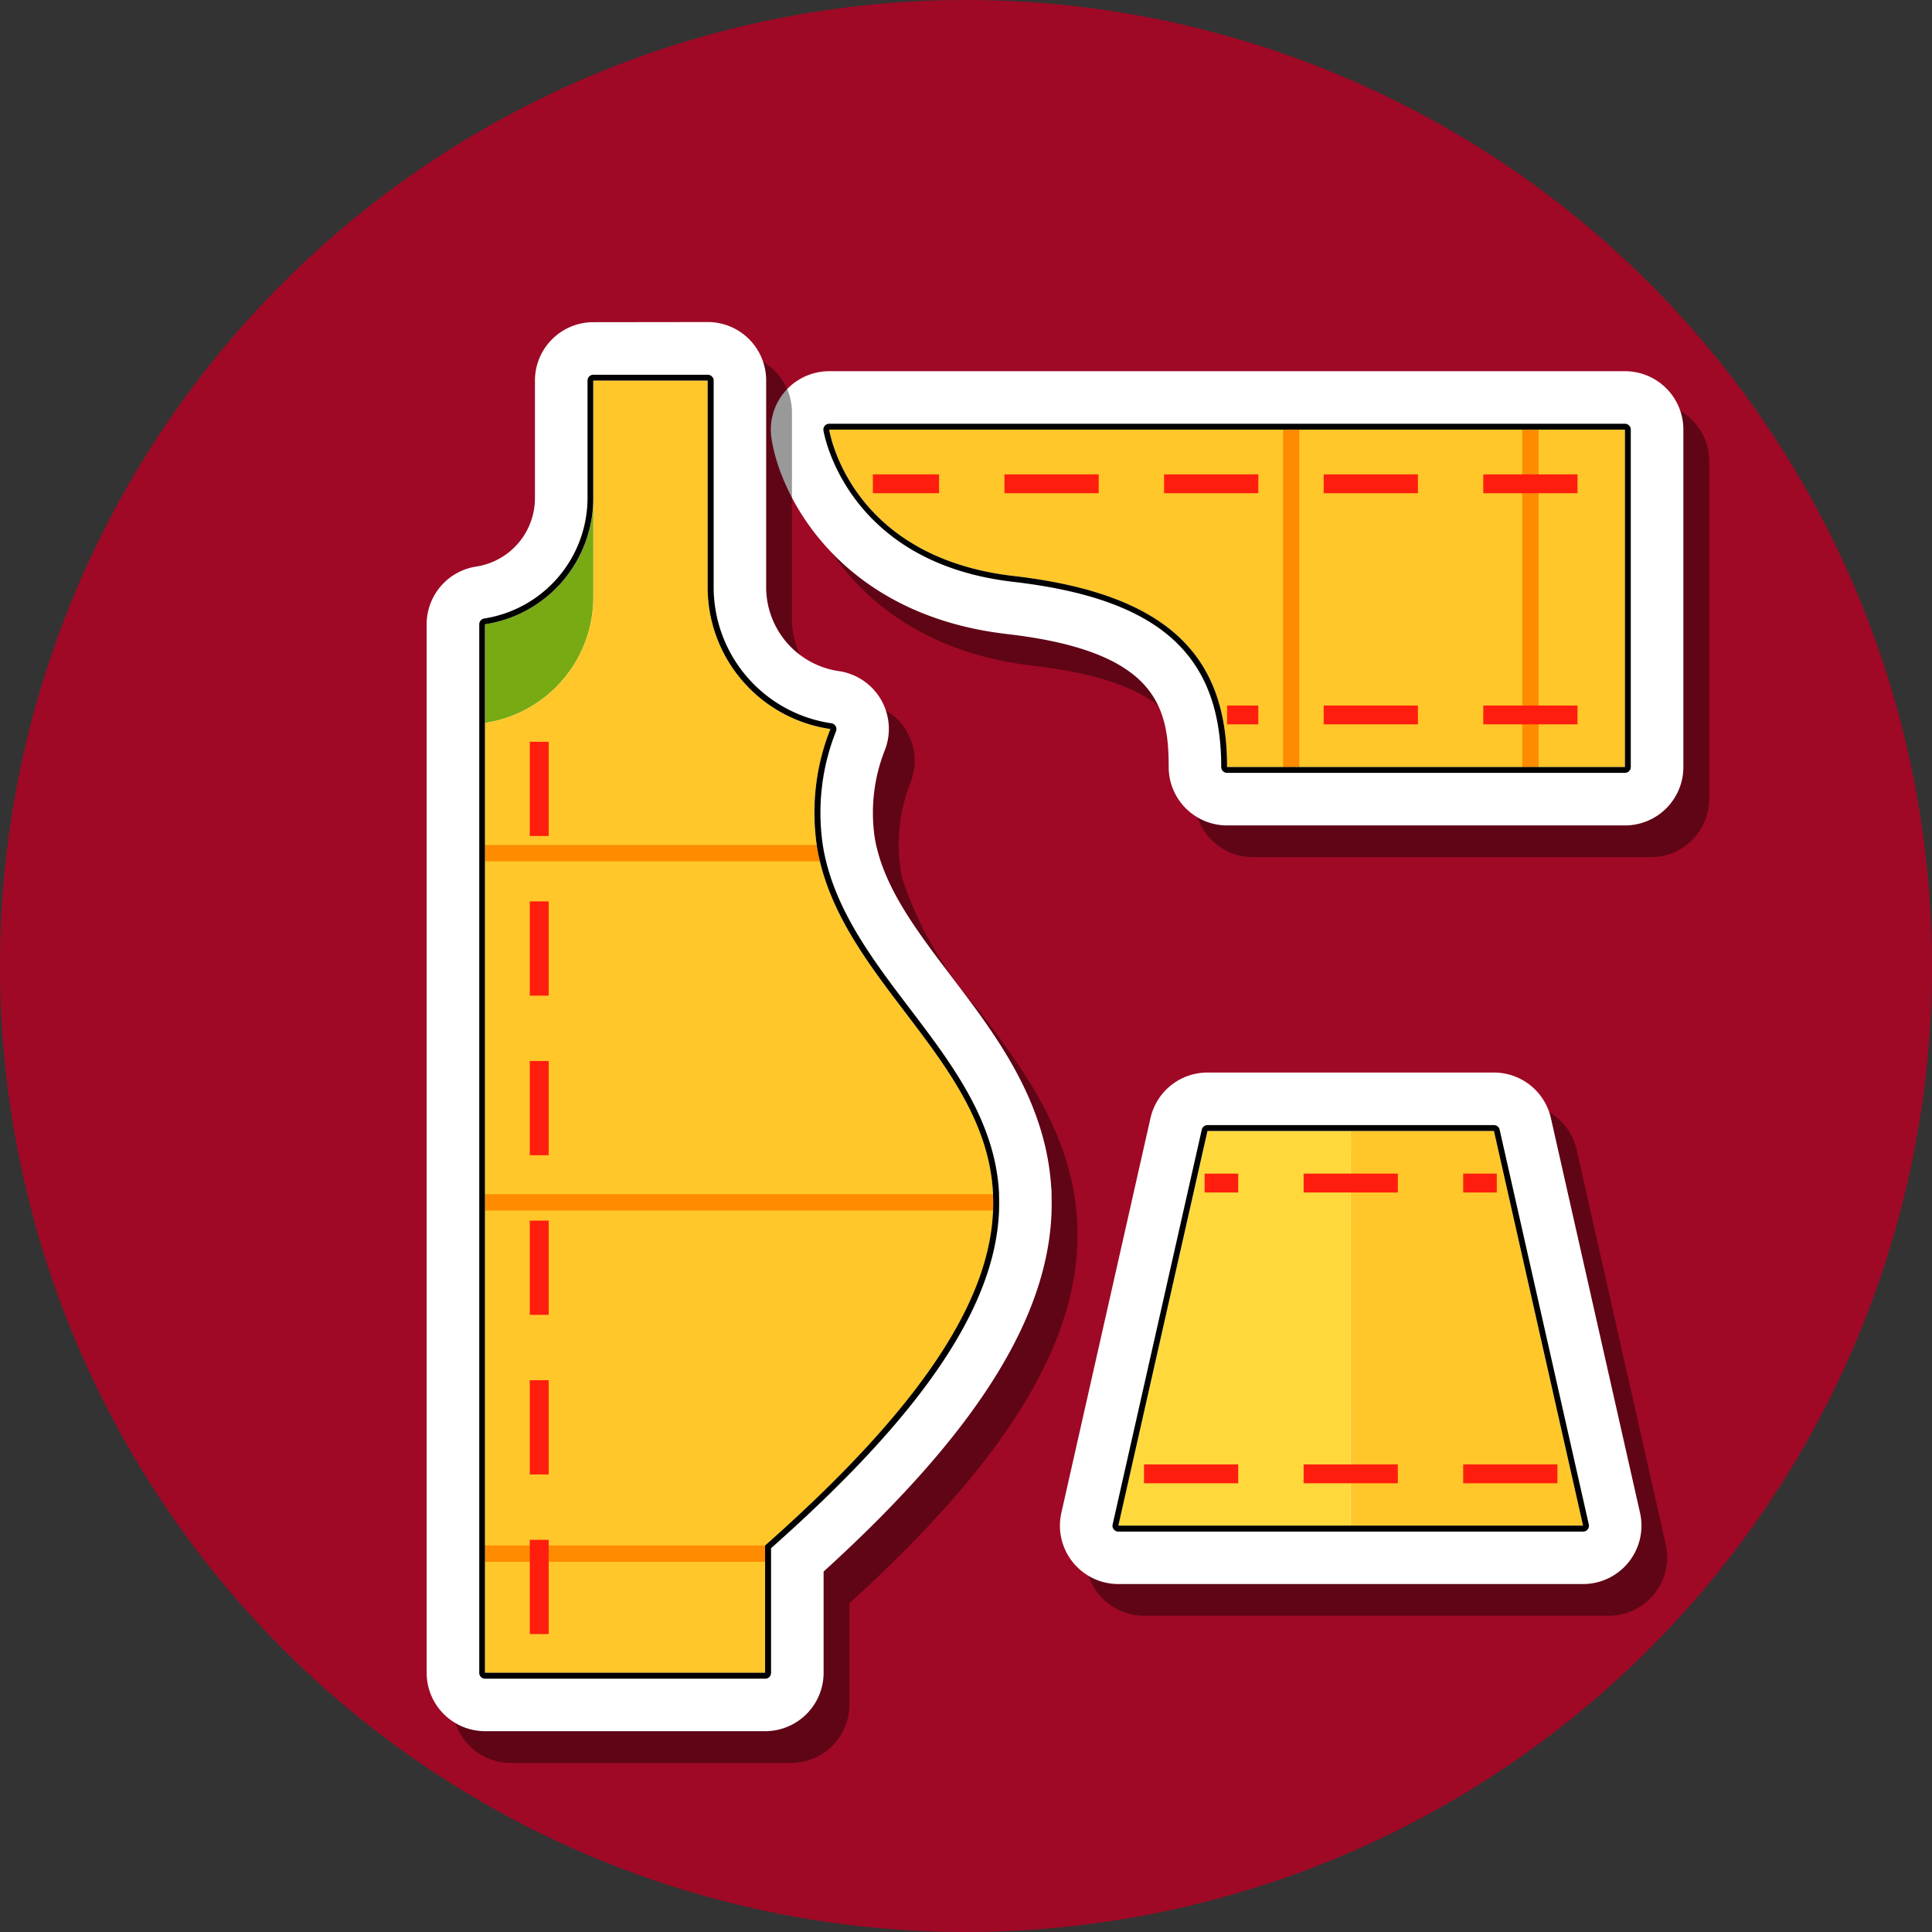 <svg xmlns="http://www.w3.org/2000/svg" width="80" height="80" viewBox="0 0 80 80">
  <rect x="0" y="0" width="80" height="80" fill="#333333" stroke="none"/>
  <g id="Grupo_80220" data-name="Grupo 80220" transform="translate(-950.333 -174)">
    <path id="Trazado_113938" data-name="Trazado 113938" d="M40,0A40,40,0,1,1,10.363,13.136,40,40,0,0,1,40,0Z" transform="translate(950.333 174)" fill="#9f0925"/>
    <g id="Grupo_1042807" data-name="Grupo 1042807" transform="translate(-174.051 -412.835)">
      <path id="Trazado_771751" data-name="Trazado 771751" d="M1202.7,606.472h-29.371a2.418,2.418,0,0,0-2.391,2.777c.368,2.457,2.882,7.314,9.759,8.107,6.178.713,6.69,3.011,6.69,5.506a2.418,2.418,0,0,0,2.417,2.419h16.476a2.418,2.418,0,0,0,2.417-2.419V608.891a2.418,2.418,0,0,0-2.417-2.419Z" transform="translate(-13.538 -2.954)" opacity="0.4"/>
      <path id="Trazado_771752" data-name="Trazado 771752" d="M1200.687,604h-29.371a2.418,2.418,0,0,0-2.391,2.777c.368,2.457,2.882,7.314,9.759,8.107,6.178.713,6.689,3.011,6.689,5.506a2.418,2.418,0,0,0,2.418,2.418h16.475a2.418,2.418,0,0,0,2.419-2.418V606.419a2.418,2.418,0,0,0-2.419-2.419Z" transform="translate(-12.596 -1.794)" fill="#fff"/>
      <g id="Grupo_1042800" data-name="Grupo 1042800" transform="translate(1158.72 604.624)">
        <path id="Trazado_771753" data-name="Trazado 771753" d="M1173.453,608.556s.791,5.272,7.645,6.063,8.83,3.69,8.83,7.908H1206.4V608.556Z" transform="translate(-1173.453 -608.556)" fill="#ffc729"/>
        <rect id="Rectángulo_355719" data-name="Rectángulo 355719" width="0.673" height="13.971" transform="translate(18.793)" fill="#ff8b00"/>
        <rect id="Rectángulo_355720" data-name="Rectángulo 355720" width="0.674" height="13.971" transform="translate(28.698)" fill="#ff8b00"/>
        <rect id="Rectángulo_355721" data-name="Rectángulo 355721" width="2.741" height="0.78" transform="translate(1.808 1.854)" fill="#ff1e0d"/>
        <rect id="Rectángulo_355722" data-name="Rectángulo 355722" width="3.903" height="0.78" transform="translate(7.256 1.854)" fill="#ff1e0d"/>
        <rect id="Rectángulo_355723" data-name="Rectángulo 355723" width="3.902" height="0.78" transform="translate(13.866 1.854)" fill="#ff1e0d"/>
        <rect id="Rectángulo_355724" data-name="Rectángulo 355724" width="3.902" height="0.78" transform="translate(20.475 1.854)" fill="#ff1e0d"/>
        <rect id="Rectángulo_355725" data-name="Rectángulo 355725" width="3.902" height="0.78" transform="translate(27.083 1.854)" fill="#ff1e0d"/>
        <rect id="Rectángulo_355726" data-name="Rectángulo 355726" width="1.293" height="0.78" transform="translate(16.475 11.425)" fill="#ff1e0d"/>
        <rect id="Rectángulo_355727" data-name="Rectángulo 355727" width="3.902" height="0.78" transform="translate(20.475 11.425)" fill="#ff1e0d"/>
        <rect id="Rectángulo_355728" data-name="Rectángulo 355728" width="3.902" height="0.78" transform="translate(27.083 11.425)" fill="#ff1e0d"/>
      </g>
      <path id="Trazado_771754" data-name="Trazado 771754" d="M1206.189,608.342v13.971h-16.475c0-4.218-1.976-7.118-8.83-7.908s-7.645-6.063-7.645-6.063h32.95Zm0-.242h-32.95a.241.241,0,0,0-.238.278c.008.054.9,5.465,7.855,6.267,6.039.7,8.616,2.99,8.616,7.668a.241.241,0,0,0,.242.242h16.475a.242.242,0,0,0,.242-.242V608.342a.242.242,0,0,0-.242-.242Z" transform="translate(-14.52 -3.718)"/>
      <g id="Grupo_1042804" data-name="Grupo 1042804" transform="translate(1168.274 631.247)">
        <path id="Trazado_771755" data-name="Trazado 771755" d="M1195.877,682.358h19.243a2.418,2.418,0,0,0,2.358-2.952l-3.69-16.343a2.419,2.419,0,0,0-2.359-1.886h-11.862a2.418,2.418,0,0,0-2.359,1.886l-3.691,16.343a2.419,2.419,0,0,0,2.359,2.952Z" transform="translate(-1192.392 -659.866)" opacity="0.4"/>
        <path id="Trazado_771756" data-name="Trazado 771756" d="M1193.868,679.887h19.243a2.419,2.419,0,0,0,2.359-2.951l-3.691-16.343a2.418,2.418,0,0,0-2.359-1.886h-11.862a2.417,2.417,0,0,0-2.359,1.886l-3.69,16.343a2.419,2.419,0,0,0,2.359,2.951Z" transform="translate(-1191.45 -658.707)" fill="#fff"/>
        <g id="Grupo_1042803" data-name="Grupo 1042803" transform="translate(2.418 2.418)">
          <path id="Trazado_771757" data-name="Trazado 771757" d="M1205.627,663.262H1199.7L1196,679.605h9.622Z" transform="translate(-1196.005 -663.262)" fill="#ffd93b"/>
          <path id="Trazado_771758" data-name="Trazado 771758" d="M1214.13,663.262h5.93l3.69,16.343h-9.621Z" transform="translate(-1204.508 -663.262)" fill="#ffc729"/>
          <g id="Grupo_1042801" data-name="Grupo 1042801" transform="translate(1.062 13.808)">
            <rect id="Rectángulo_355729" data-name="Rectángulo 355729" width="3.902" height="0.781" fill="#ff1e0d"/>
            <rect id="Rectángulo_355730" data-name="Rectángulo 355730" width="3.902" height="0.781" transform="translate(6.609)" fill="#ff1e0d"/>
            <rect id="Rectángulo_355731" data-name="Rectángulo 355731" width="3.902" height="0.781" transform="translate(13.218)" fill="#ff1e0d"/>
          </g>
          <g id="Grupo_1042802" data-name="Grupo 1042802" transform="translate(3.573 1.767)">
            <rect id="Rectángulo_355732" data-name="Rectángulo 355732" width="3.902" height="0.781" transform="translate(4.098)" fill="#ff1e0d"/>
            <rect id="Rectángulo_355733" data-name="Rectángulo 355733" width="1.391" height="0.781" transform="translate(10.707)" fill="#ff1e0d"/>
            <rect id="Rectángulo_355734" data-name="Rectángulo 355734" width="1.391" height="0.781" fill="#ff1e0d"/>
          </g>
        </g>
        <path id="Trazado_771759" data-name="Trazado 771759" d="M1211.344,663.048l3.69,16.343h-19.243l3.691-16.343h11.862Zm0-.242h-11.862a.242.242,0,0,0-.236.189l-3.69,16.343a.241.241,0,0,0,.236.3h19.243a.242.242,0,0,0,.236-.3l-3.691-16.343a.242.242,0,0,0-.236-.189Z" transform="translate(-1193.373 -660.63)"/>
      </g>
      <g id="Grupo_1042806" data-name="Grupo 1042806" transform="translate(1142.05 600.176)">
        <path id="Trazado_771760" data-name="Trazado 771760" d="M1150.962,602.648a2.418,2.418,0,0,0-2.418,2.419v4.88a2.867,2.867,0,0,1-2.422,2.819,2.418,2.418,0,0,0-2.061,2.392v3.99c0,.031,0,.063,0,.094v39.335a2.419,2.419,0,0,0,2.418,2.418h11.6a2.419,2.419,0,0,0,2.419-2.418v-4.191c6.264-5.694,9.269-10.433,9.438-14.86h0c0-.028,0-.055,0-.083.006-.222.005-.438,0-.664,0-.046,0-.091,0-.135s-.006-.091-.011-.136c-.217-3.608-2.294-6.34-4.129-8.754a15.468,15.468,0,0,1-3.1-5.354c-.038-.157-.067-.305-.088-.447a7.061,7.061,0,0,1,.442-3.618,2.418,2.418,0,0,0-1.931-3.234,3.514,3.514,0,0,1-3-3.469v-8.565a2.418,2.418,0,0,0-2.417-2.419Z" transform="translate(-1142.992 -601.336)" opacity="0.4"/>
        <path id="Trazado_771761" data-name="Trazado 771761" d="M1148.954,600.176a2.418,2.418,0,0,0-2.419,2.419v4.88a2.869,2.869,0,0,1-2.423,2.819,2.418,2.418,0,0,0-2.061,2.391v3.99c0,.032,0,.063,0,.094V656.1a2.419,2.419,0,0,0,2.418,2.419h11.6a2.419,2.419,0,0,0,2.419-2.419v-4.191c6.264-5.694,9.269-10.433,9.438-14.859h0c0-.028,0-.056,0-.083.007-.222.006-.437,0-.664,0-.046,0-.091,0-.136s-.006-.091-.011-.136c-.218-3.607-2.294-6.339-4.129-8.753-1.367-1.8-2.658-3.5-3.1-5.355-.038-.157-.067-.305-.088-.448a7.066,7.066,0,0,1,.441-3.618,2.418,2.418,0,0,0-1.93-3.234,3.514,3.514,0,0,1-3-3.469v-8.565a2.418,2.418,0,0,0-2.419-2.419Z" transform="translate(-1142.05 -600.176)" fill="#fff"/>
        <path id="Trazado_771762" data-name="Trazado 771762" d="M1151.093,613.916V618a5.274,5.274,0,0,1-4.484,5.216v-4.084A5.273,5.273,0,0,0,1151.093,613.916Z" transform="translate(-1144.189 -606.622)" fill="#77aa13"/>
        <g id="Grupo_1042805" data-name="Grupo 1042805" transform="translate(2.418 2.419)">
          <path id="Trazado_771763" data-name="Trazado 771763" d="M1158.208,652.971v5.271h-11.6V618.907a5.27,5.27,0,0,0,4.485-5.216v-8.96h4.733V613.3a5.931,5.931,0,0,0,5.083,5.863C1156,632.41,1180.327,633.439,1158.208,652.971Z" transform="translate(-1146.606 -604.732)" fill="#ffc729"/>
        </g>
        <path id="Trazado_771764" data-name="Trazado 771764" d="M1167.648,668.876h-21.042V668.2h21.04C1167.656,668.424,1167.659,668.647,1167.648,668.876Z" transform="translate(-1144.187 -632.091)" fill="#ff8b00"/>
        <path id="Trazado_771765" data-name="Trazado 771765" d="M1158.2,696.279h-11.6V695.6h11.6C1158.209,695.826,1158.21,696.049,1158.2,696.279Z" transform="translate(-1144.187 -644.947)" fill="#ff8b00"/>
        <path id="Trazado_771766" data-name="Trazado 771766" d="M1160.471,641.634h-13.865v-.674h13.735C1160.374,641.189,1160.418,641.414,1160.471,641.634Z" transform="translate(-1144.187 -619.31)" fill="#ff8b00"/>
        <rect id="Rectángulo_355735" data-name="Rectángulo 355735" width="0.781" height="3.902" transform="translate(4.272 17.375)" fill="#ff1e0d"/>
        <rect id="Rectángulo_355736" data-name="Rectángulo 355736" width="0.781" height="3.902" transform="translate(4.272 23.984)" fill="#ff1e0d"/>
        <rect id="Rectángulo_355737" data-name="Rectángulo 355737" width="0.781" height="3.902" transform="translate(4.272 30.593)" fill="#ff1e0d"/>
        <rect id="Rectángulo_355738" data-name="Rectángulo 355738" width="0.781" height="3.902" transform="translate(4.272 37.202)" fill="#ff1e0d"/>
        <rect id="Rectángulo_355739" data-name="Rectángulo 355739" width="0.781" height="3.902" transform="translate(4.272 43.811)" fill="#ff1e0d"/>
        <rect id="Rectángulo_355740" data-name="Rectángulo 355740" width="0.781" height="3.902" transform="translate(4.272 50.42)" fill="#ff1e0d"/>
        <path id="Trazado_771767" data-name="Trazado 771767" d="M1155.611,604.518v8.565a5.931,5.931,0,0,0,5.083,5.863,9.391,9.391,0,0,0-.566,4.807c.033.223.076.443.127.657,1.229,5.164,6.923,8.423,7.174,13.8h0c0,.02,0,.042,0,.063.007.189.008.381,0,.576,0,.011,0,.022,0,.033h0c-.132,3.435-2.5,7.742-9.44,13.872v5.271h-11.6V618.693h0v-4.084a5.273,5.273,0,0,0,4.484-5.211v-4.88Zm0-.242h-4.733a.242.242,0,0,0-.242.242v4.88a5.059,5.059,0,0,1-4.278,4.972.242.242,0,0,0-.205.239v4.055a.184.184,0,0,0,0,.029v39.335a.241.241,0,0,0,.241.242h11.6a.242.242,0,0,0,.242-.242v-5.162c6.287-5.567,9.288-10.009,9.44-13.972.007-.236.006-.433,0-.628V638.2a.256.256,0,0,0,0-.038c-.154-2.982-1.954-5.349-3.694-7.638-1.444-1.9-2.936-3.863-3.484-6.168-.052-.216-.093-.429-.124-.636a9.151,9.151,0,0,1,.554-4.688.245.245,0,0,0-.019-.208.241.241,0,0,0-.175-.116,5.7,5.7,0,0,1-4.875-5.624v-8.565a.242.242,0,0,0-.242-.242Z" transform="translate(-1143.974 -602.1)"/>
      </g>
    </g>
  </g>
</svg>
